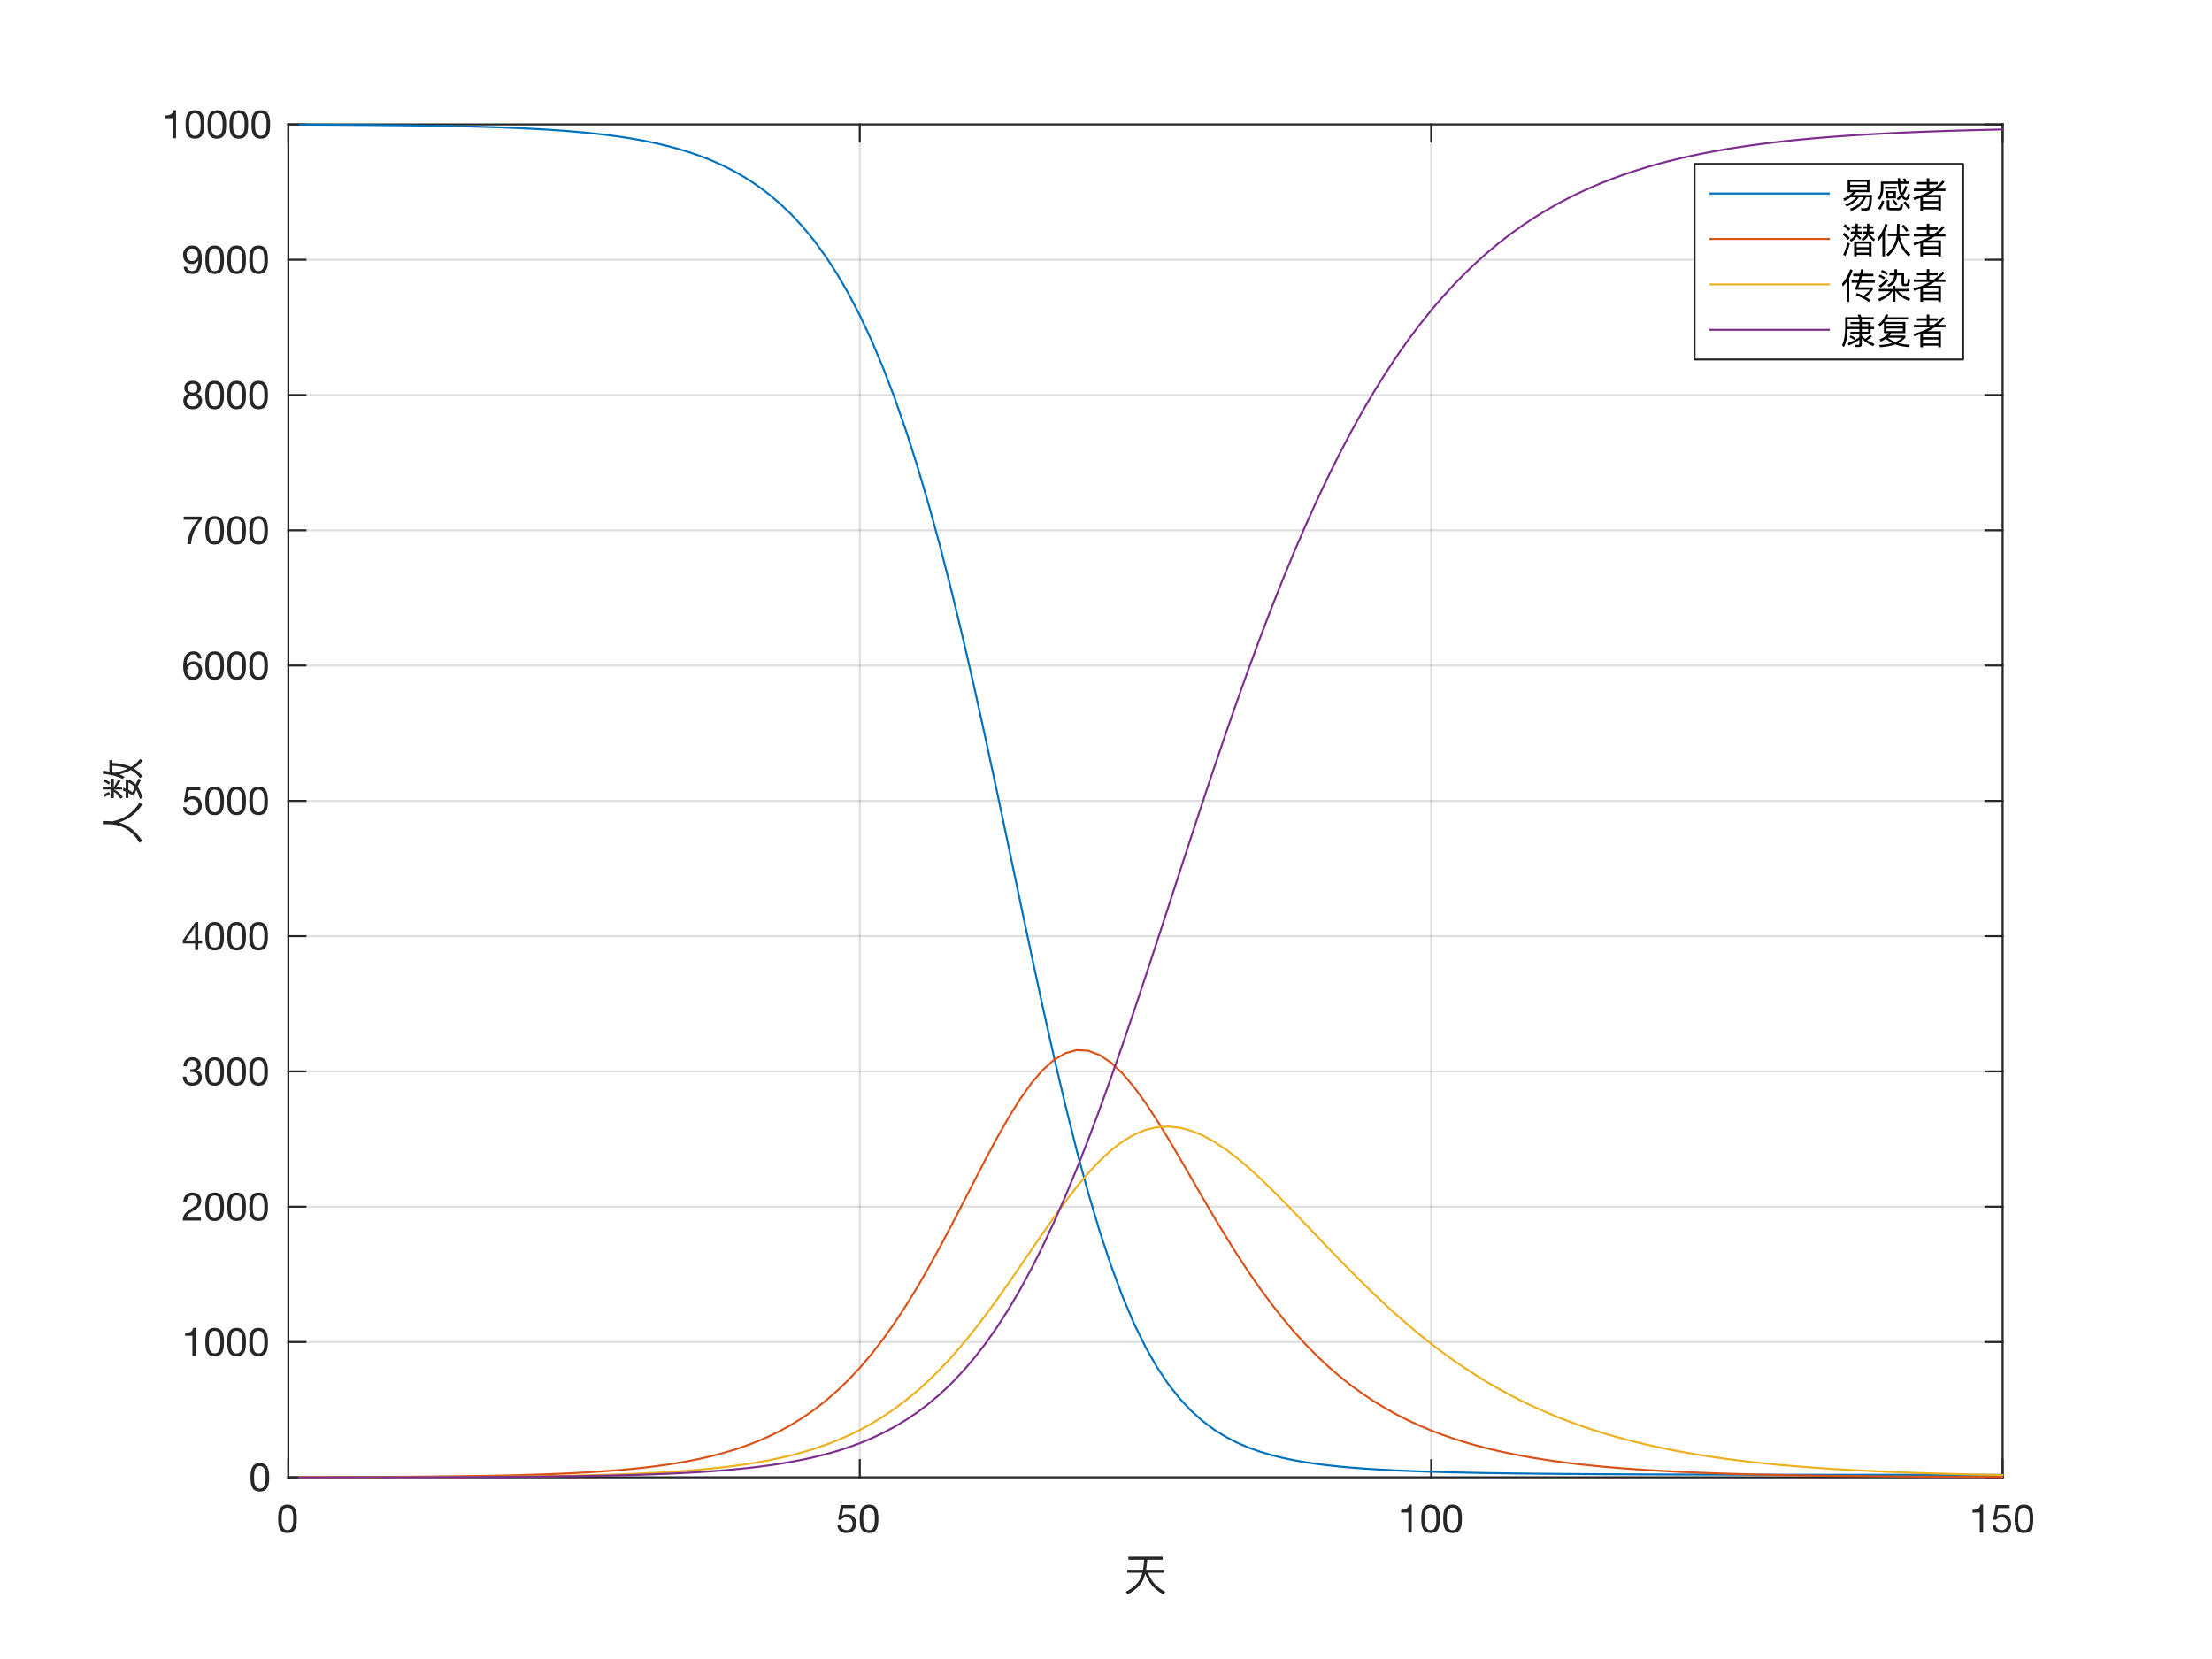 <svg color-interpolation="auto" height="420" stroke="#000" stroke-linecap="square" stroke-miterlimit="10" width="560" xmlns="http://www.w3.org/2000/svg" xmlns:xlink="http://www.w3.org/1999/xlink"><rect width="100%" height="100%" fill="#333333" stroke="none"/><clipPath id="a"><path color-interpolation="auto" d="m0 0h560v420h-560z"/></clipPath><path clip-path="url(#a)" d="m0 0h560v420h-560z" fill="#fff" stroke="none"/><g style="fill:#fff;text-rendering:optimizeSpeed;color-rendering:optimizeSpeed;image-rendering:optimizeSpeed;shape-rendering:crispEdges;color-interpolation:sRGB;stroke:none"><path d="m0 0h560v420h-560z"/><path d="m73 374h434v-342.5h-434z"/></g><g color-interpolation="linearRGB" color-rendering="optimizeQuality" image-rendering="optimizeQuality" text-rendering="geometricPrecision"><g style="stroke-linecap:butt;fill-opacity:.149;stroke-linejoin:round;stroke:#262626;stroke-width:.5;stroke-opacity:.149;fill:none"><path d="m73 374v-342.5"/><path d="m217.667 374v-342.5"/><path d="m362.333 374v-342.5"/><path d="m507 374v-342.5"/><path d="m507 374h-434"/><path d="m507 339.75h-434"/><path d="m507 305.5h-434"/><path d="m507 271.25h-434"/><path d="m507 237h-434"/><path d="m507 202.75h-434"/><path d="m507 168.5h-434"/><path d="m507 134.25h-434"/><path d="m507 100h-434"/><path d="m507 65.75h-434"/><path d="m507 31.5h-434"/><g stroke-linecap="square" stroke-opacity="1"><path d="m73 374h434"/><path d="m73 31.5h434"/><path d="m73 374v-4.34"/><path d="m217.667 374v-4.34"/><path d="m362.333 374v-4.34"/><path d="m507 374v-4.34"/><path d="m73 31.5v4.34"/><path d="m217.667 31.5v4.34"/><path d="m362.333 31.5v4.34"/><path d="m507 31.5v4.34"/></g></g><path d="m-1.68 6.51q0-.26.005-.575.005-.315.05-.63.045-.315.13-.615.085-.3.25-.525.165-.225.415-.365.25-.14.61-.14.36 0 .61.14.25.14.415.365.165.225.25.525.085.3.13.615.045.315.05.63.005.315.005.575 0 .4-.025.895-.025.495-.16.93-.135.435-.435.735-.3.3-.84.3-.54 0-.84-.3-.3-.3-.435-.735-.135-.435-.16-.93-.025-.495-.025-.895zm-.9.01q0 .39.02.81.02.42.1.82.08.4.23.755.15.355.41.625.26.27.655.425.395.155.945.155.56 0 .95-.155.39-.155.65-.425.26-.27.41-.625.15-.355.23-.755.08-.4.1-.82.02-.42.02-.81 0-.39-.02-.81-.02-.42-.1-.82-.08-.4-.23-.76-.15-.36-.41-.63-.26-.27-.655-.43-.395-.16-.945-.16-.55 0-.945.16-.395.16-.655.43-.26.27-.41.63-.15.36-.23.76-.08.4-.1.82-.02.42-.02.81z" fill="#262626" stroke="none" transform="translate(73 378)"/><path d="m-1.3 3.78v-.75h-3.5l-.66 3.68.73.04q.25-.3.575-.485.325-.185.745-.185.36 0 .655.12.295.12.505.335.21.215.325.51.115.295.115.645 0 .42-.12.735-.12.315-.325.525-.205.21-.48.315-.275.105-.575.105-.32 0-.585-.095-.265-.095-.46-.27-.195-.175-.31-.41-.115-.235-.135-.505h-.85q.01.48.19.86.18.38.49.635.31.255.715.39.405.135.865.135.62 0 1.085-.195.465-.195.775-.525.31-.33.465-.755.155-.425.155-.875 0-.61-.18-1.065-.18-.455-.49-.76-.31-.305-.73-.455-.42-.15-.89-.15-.36 0-.725.125-.365.125-.595.385l-.02-.02.38-2.04zm2.18 2.73q0-.26.005-.575.005-.315.05-.63.045-.315.13-.615.085-.3.25-.525.165-.225.415-.365.25-.14.61-.14.36 0 .61.14.25.14.415.365.165.225.25.525.085.3.13.615.045.315.05.63.005.315.005.575 0 .4-.025.895-.025.495-.16.93-.135.435-.435.735-.3.3-.84.3-.54 0-.84-.3-.3-.3-.435-.735-.135-.435-.16-.93-.025-.495-.025-.895zm-.9.01q0 .39.02.81.02.42.1.82.08.4.23.755.15.355.41.625.26.27.655.425.395.155.945.155.56 0 .95-.155.39-.155.65-.425.26-.27.41-.625.15-.355.23-.755.08-.4.1-.82.02-.42.02-.81 0-.39-.02-.81-.02-.42-.1-.82-.08-.4-.23-.76-.15-.36-.41-.63-.26-.27-.655-.43-.395-.16-.945-.16-.55 0-.945.16-.395.16-.655.43-.26.27-.41.63-.15.36-.23.76-.08.4-.1.82-.02.42-.02.81z" fill="#262626" stroke="none" transform="translate(217.667 378)"/><path d="m-4.94 10v-7.09h-.65q-.07.4-.26.66-.19.26-.465.41-.275.15-.615.205-.34.055-.7.055v.68h1.84v5.08zm3.32-3.49q0-.26.005-.575.005-.315.05-.63.045-.315.13-.615.085-.3.25-.525.165-.225.415-.365.25-.14.61-.14.36 0 .61.14.25.14.415.365.165.225.25.525.085.3.13.615.045.315.05.63.005.315.005.575 0 .4-.025.895-.025.495-.16.93-.135.435-.435.735-.3.3-.84.3-.54 0-.84-.3-.3-.3-.435-.735-.135-.435-.16-.93-.025-.495-.025-.895zm-.9.01q0 .39.02.81.02.42.1.82.08.4.23.755.15.355.41.625.26.27.655.425.395.155.945.155.56 0 .95-.155.39-.155.65-.425.26-.27.41-.625.15-.355.23-.755.08-.4.1-.82.02-.42.02-.81 0-.39-.02-.81-.02-.42-.1-.82-.08-.4-.23-.76-.15-.36-.41-.63-.26-.27-.655-.43-.395-.16-.945-.16-.55 0-.945.16-.395.16-.655.43-.26.27-.41.63-.15.36-.23.76-.08.4-.1.82-.02.42-.02.81zm6.46-.01q0-.26.005-.575.005-.315.05-.63.045-.315.13-.615.085-.3.25-.525.165-.225.415-.365.25-.14.61-.14.36 0 .61.14.25.14.415.365.165.225.25.525.085.3.13.615.045.315.05.63.005.315.005.575 0 .4-.025.895-.025.495-.16.93-.135.435-.435.735-.3.3-.84.3-.54 0-.84-.3-.3-.3-.435-.735-.135-.435-.16-.93-.025-.495-.025-.895zm-.9.01q0 .39.02.81.02.42.1.82.08.4.23.755.15.355.41.625.26.27.655.425.395.155.945.155.56 0 .95-.155.39-.155.65-.425.26-.27.41-.625.15-.355.23-.755.08-.4.1-.82.02-.42.02-.81 0-.39-.02-.81-.02-.42-.1-.82-.08-.4-.23-.76-.15-.36-.41-.63-.26-.27-.655-.43-.395-.16-.945-.16-.55 0-.945.16-.395.16-.655.43-.26.27-.41.63-.15.36-.23.76-.08.4-.1.82-.02.42-.02.81z" fill="#262626" stroke="none" transform="translate(362.333 378)"/><path d="m-4.94 10v-7.09h-.65q-.07.4-.26.66-.19.26-.465.41-.275.15-.615.205-.34.055-.7.055v.68h1.84v5.08zm6.7-6.22v-.75h-3.5l-.66 3.68.73.04q.25-.3.575-.485.325-.185.745-.185.36 0 .655.12.295.12.505.335.21.215.325.51.115.295.115.645 0 .42-.12.735-.12.315-.325.525-.205.21-.48.315-.275.105-.575.105-.32 0-.585-.095-.265-.095-.46-.27-.195-.175-.31-.41-.115-.235-.135-.505h-.85q.01.48.19.86.18.38.49.635.31.255.715.39.405.135.865.135.62 0 1.085-.195.465-.195.775-.525.31-.33.465-.755.155-.425.155-.875 0-.61-.18-1.065-.18-.455-.49-.76-.31-.305-.73-.455-.42-.15-.89-.15-.36 0-.725.125-.365.125-.595.385l-.02-.02.38-2.04zm2.18 2.73q0-.26.005-.575.005-.315.05-.63.045-.315.13-.615.085-.3.25-.525.165-.225.415-.365.25-.14.61-.14.36 0 .61.14.25.14.415.365.165.225.25.525.085.3.13.615.045.315.05.63.005.315.005.575 0 .4-.025.895-.025.495-.16.93-.135.435-.435.735-.3.3-.84.3-.54 0-.84-.3-.3-.3-.435-.735-.135-.435-.16-.93-.025-.495-.025-.895zm-.9.01q0 .39.02.81.02.42.1.82.08.4.23.755.15.355.41.625.26.27.655.425.395.155.945.155.56 0 .95-.155.39-.155.65-.425.26-.27.41-.625.15-.355.23-.755.08-.4.1-.82.02-.42.02-.81 0-.39-.02-.81-.02-.42-.1-.82-.08-.4-.23-.76-.15-.36-.41-.63-.26-.27-.655-.43-.395-.16-.945-.16-.55 0-.945.16-.395.16-.655.43-.26.27-.41.63-.15.36-.23.76-.08.4-.1.82-.02.42-.02.81z" fill="#262626" stroke="none" transform="translate(507 378)"/><path d="m-4.631 5.907v.759h3.828c-.187.726-.418 1.331-.704 1.815-.693 1.166-1.859 2.167-3.498 3.003l.495.649c1.76-.935 3.003-2.057 3.751-3.355.286-.506.517-1.144.704-1.892.781 2.266 2.299 4.015 4.565 5.247l.495-.638c-2.156-1.122-3.619-2.739-4.389-4.829h4.048v-.759h-4.51c.132-.748.22-1.584.286-2.53h3.905v-.77h-8.69v.77h3.982c-.055.935-.143 1.782-.275 2.53z" fill="#262626" stroke="none" transform="translate(290 391.5)"/><g fill="none" stroke="#262626" stroke-linejoin="round" stroke-width=".5"><path d="m73 374v-342.5"/><path d="m507 374v-342.5"/><path d="m73 374h4.34"/><path d="m73 339.75h4.34"/><path d="m73 305.5h4.34"/><path d="m73 271.25h4.34"/><path d="m73 237h4.34"/><path d="m73 202.75h4.34"/><path d="m73 168.5h4.34"/><path d="m73 134.25h4.34"/><path d="m73 100h4.34"/><path d="m73 65.75h4.34"/><path d="m73 31.5h4.34"/><path d="m507 374h-4.34"/><path d="m507 339.75h-4.34"/><path d="m507 305.5h-4.34"/><path d="m507 271.25h-4.34"/><path d="m507 237h-4.34"/><path d="m507 202.75h-4.34"/><path d="m507 168.5h-4.34"/><path d="m507 134.25h-4.34"/><path d="m507 100h-4.34"/><path d="m507 65.75h-4.34"/><path d="m507 31.5h-4.34"/></g><path d="m-4.68.01q0-.26.005-.575.005-.315.05-.63.045-.315.13-.615.085-.3.25-.525.165-.225.415-.365.25-.14.61-.14.36 0 .61.14.25.14.415.365.165.225.25.525.085.3.13.615.045.315.05.63.005.315.005.575 0 .4-.025.895-.025.495-.16.93-.135.435-.435.735-.3.3-.84.3-.54 0-.84-.3-.3-.3-.435-.735-.135-.435-.16-.93-.025-.495-.025-.895zm-.9.01q0 .39.02.81.02.42.1.82.08.4.23.755.15.355.41.625.26.27.655.425.395.155.945.155.56 0 .95-.155.39-.155.65-.425.26-.27.41-.625.15-.355.23-.755.08-.4.1-.82.02-.42.02-.81 0-.39-.02-.81-.02-.42-.1-.82-.08-.4-.23-.76-.15-.36-.41-.63-.26-.27-.655-.43-.395-.16-.945-.16-.55 0-.945.16-.395.16-.655.43-.26.27-.41.63-.15.36-.23.76-.08.4-.1.82-.02.42-.02.81z" fill="#262626" stroke="none" transform="translate(69 374)"/><path d="m-19.44 3.5v-7.09h-.65q-.07.4-.26.66-.19.26-.465.41-.275.15-.615.205-.34.055-.7.055v.68h1.84v5.08zm3.32-3.49q0-.26.005-.575.005-.315.05-.63.045-.315.13-.615.085-.3.25-.525.165-.225.415-.365.25-.14.61-.14.36 0 .61.14.25.14.415.365.165.225.25.525.085.3.13.615.045.315.05.63.005.315.005.575 0 .4-.025.895-.025.495-.16.93-.135.435-.435.735-.3.3-.84.3-.54 0-.84-.3-.3-.3-.435-.735-.135-.435-.16-.93-.025-.495-.025-.895zm-.9.01q0 .39.02.81.02.42.1.82.08.4.23.755.15.355.41.625.26.27.655.425.395.155.945.155.56 0 .95-.155.39-.155.65-.425.26-.27.41-.625.15-.355.23-.755.08-.4.1-.82.02-.42.02-.81 0-.39-.02-.81-.02-.42-.1-.82-.08-.4-.23-.76-.15-.36-.41-.63-.26-.27-.655-.43-.395-.16-.945-.16-.55 0-.945.16-.395.16-.655.43-.26.27-.41.63-.15.36-.23.76-.08.4-.1.82-.02.42-.02.81zm6.46-.01q0-.26.005-.575.005-.315.05-.63.045-.315.13-.615.085-.3.25-.525.165-.225.415-.365.25-.14.61-.14.36 0 .61.14.25.14.415.365.165.225.25.525.085.3.13.615.045.315.05.63.005.315.005.575 0 .4-.025.895-.025.495-.16.93-.135.435-.435.735-.3.3-.84.3-.54 0-.84-.3-.3-.3-.435-.735-.135-.435-.16-.93-.025-.495-.025-.895zm-.9.01q0 .39.02.81.02.42.1.82.08.4.23.755.15.355.41.625.26.27.655.425.395.155.945.155.56 0 .95-.155.39-.155.65-.425.26-.27.41-.625.15-.355.23-.755.08-.4.1-.82.02-.42.02-.81 0-.39-.02-.81-.02-.42-.1-.82-.08-.4-.23-.76-.15-.36-.41-.63-.26-.27-.655-.43-.395-.16-.945-.16-.55 0-.945.16-.395.16-.655.43-.26.27-.41.63-.15.36-.23.76-.08.4-.1.82-.02.42-.02.81zm6.46-.01q0-.26.005-.575.005-.315.05-.63.045-.315.13-.615.085-.3.25-.525.165-.225.415-.365.25-.14.61-.14.36 0 .61.14.25.14.415.365.165.225.25.525.085.3.13.615.045.315.05.63.005.315.005.575 0 .4-.025.895-.025.495-.16.93-.135.435-.435.735-.3.3-.84.3-.54 0-.84-.3-.3-.3-.435-.735-.135-.435-.16-.93-.025-.495-.025-.895zm-.9.01q0 .39.02.81.02.42.1.82.08.4.23.755.15.355.41.625.26.27.655.425.395.155.945.155.56 0 .95-.155.39-.155.65-.425.26-.27.41-.625.15-.355.23-.755.08-.4.1-.82.02-.42.02-.81 0-.39-.02-.81-.02-.42-.1-.82-.08-.4-.23-.76-.15-.36-.41-.63-.26-.27-.655-.43-.395-.16-.945-.16-.55 0-.945.16-.395.16-.655.43-.26.27-.41.63-.15.36-.23.76-.08.4-.1.82-.02.42-.02.81z" fill="#262626" stroke="none" transform="translate(69 339.75)"/><path d="m-22.56-1.08h.85q-.01-.32.065-.635.075-.315.245-.565.17-.25.435-.405.265-.155.635-.155.28 0 .53.09.25.09.435.26.185.17.295.405.11.235.11.525 0 .37-.115.65-.115.28-.34.52-.225.24-.565.475-.34.235-.79.515-.37.22-.71.47-.34.25-.61.58-.27.33-.445.775-.175.445-.225 1.075h4.63v-.75h-3.64q.06-.33.255-.585.195-.255.47-.475.275-.22.605-.415.33-.195.66-.395.33-.21.64-.44.31-.23.55-.515.24-.285.385-.645.145-.36.145-.83 0-.5-.175-.88-.175-.38-.475-.635-.3-.255-.705-.39-.405-.135-.865-.135-.56 0-1 .19-.44.19-.735.525-.295.335-.435.795-.14.46-.11 1zm6.44 1.09q0-.26.005-.575.005-.315.05-.63.045-.315.13-.615.085-.3.25-.525.165-.225.415-.365.25-.14.61-.14.36 0 .61.14.25.14.415.365.165.225.25.525.085.3.13.615.045.315.05.63.005.315.005.575 0 .4-.025.895-.025.495-.16.93-.135.435-.435.735-.3.3-.84.3-.54 0-.84-.3-.3-.3-.435-.735-.135-.435-.16-.93-.025-.495-.025-.895zm-.9.01q0 .39.02.81.02.42.1.82.08.4.23.755.15.355.41.625.26.27.655.425.395.155.945.155.56 0 .95-.155.39-.155.65-.425.26-.27.41-.625.15-.355.23-.755.08-.4.1-.82.02-.42.02-.81 0-.39-.02-.81-.02-.42-.1-.82-.08-.4-.23-.76-.15-.36-.41-.63-.26-.27-.655-.43-.395-.16-.945-.16-.55 0-.945.16-.395.16-.655.43-.26.27-.41.63-.15.36-.23.76-.08.4-.1.82-.02.42-.02.81zm6.46-.01q0-.26.005-.575.005-.315.05-.63.045-.315.13-.615.085-.3.25-.525.165-.225.415-.365.25-.14.61-.14.36 0 .61.14.25.14.415.365.165.225.25.525.085.3.13.615.045.315.05.63.005.315.005.575 0 .4-.025.895-.025.495-.16.93-.135.435-.435.735-.3.3-.84.3-.54 0-.84-.3-.3-.3-.435-.735-.135-.435-.16-.93-.025-.495-.025-.895zm-.9.01q0 .39.02.81.02.42.1.82.08.4.23.755.15.355.41.625.26.27.655.425.395.155.945.155.56 0 .95-.155.39-.155.65-.425.26-.27.41-.625.15-.355.23-.755.08-.4.1-.82.02-.42.02-.81 0-.39-.02-.81-.02-.42-.1-.82-.08-.4-.23-.76-.15-.36-.41-.63-.26-.27-.655-.43-.395-.16-.945-.16-.55 0-.945.16-.395.16-.655.43-.26.27-.41.63-.15.36-.23.76-.08.4-.1.82-.02.42-.02.81zm6.46-.01q0-.26.005-.575.005-.315.05-.63.045-.315.13-.615.085-.3.25-.525.165-.225.415-.365.25-.14.61-.14.36 0 .61.14.25.14.415.365.165.225.25.525.085.3.13.615.045.315.05.63.005.315.005.575 0 .4-.025.895-.025.495-.16.93-.135.435-.435.735-.3.3-.84.3-.54 0-.84-.3-.3-.3-.435-.735-.135-.435-.16-.93-.025-.495-.025-.895zm-.9.01q0 .39.02.81.02.42.1.82.08.4.23.755.15.355.41.625.26.27.655.425.395.155.945.155.56 0 .95-.155.39-.155.65-.425.26-.27.41-.625.15-.355.23-.755.08-.4.1-.82.02-.42.02-.81 0-.39-.02-.81-.02-.42-.1-.82-.08-.4-.23-.76-.15-.36-.41-.63-.26-.27-.655-.43-.395-.16-.945-.16-.55 0-.945.16-.395.16-.655.43-.26.27-.41.63-.15.36-.23.76-.08.4-.1.82-.02.42-.02.81z" fill="#262626" stroke="none" transform="translate(69 305.5)"/><path d="m-20.82-.55v.72q.24-.03.51-.03.32 0 .595.085.275.085.475.26.2.175.32.43.12.255.12.585 0 .32-.125.575-.125.255-.335.43-.21.175-.49.27-.28.095-.59.095-.73 0-1.11-.435-.38-.435-.4-1.125h-.85q-.01.55.155.98.165.43.475.725.31.295.75.445.44.15.98.15.5 0 .945-.135.445-.135.775-.405.33-.27.525-.675.195-.405.195-.935 0-.64-.315-1.11-.315-.47-.965-.61v-.02q.42-.19.7-.56.28-.37.28-.85 0-.49-.165-.85-.165-.36-.455-.59-.29-.23-.685-.345-.395-.115-.855-.115-.53 0-.935.17-.405.17-.675.47-.27.3-.415.72-.145.42-.165.93h.85q0-.31.08-.59.08-.28.245-.49.165-.21.42-.335.255-.125.595-.125.54 0 .9.285.36.285.36.855 0 .28-.11.5-.11.22-.295.365-.185.145-.43.22-.245.075-.515.075h-.18q-.05 0-.1 0-.04 0-.09-.01zm4.7.56q0-.26.005-.575.005-.315.05-.63.045-.315.13-.615.085-.3.25-.525.165-.225.415-.365.25-.14.61-.14.36 0 .61.14.25.14.415.365.165.225.25.525.085.3.13.615.045.315.05.63.005.315.005.575 0 .4-.025.895-.025.495-.16.93-.135.435-.435.735-.3.3-.84.3-.54 0-.84-.3-.3-.3-.435-.735-.135-.435-.16-.93-.025-.495-.025-.895zm-.9.01q0 .39.02.81.02.42.1.82.08.4.23.755.15.355.41.625.26.27.655.425.395.155.945.155.56 0 .95-.155.39-.155.65-.425.26-.27.41-.625.15-.355.23-.755.08-.4.1-.82.02-.42.02-.81 0-.39-.02-.81-.02-.42-.1-.82-.08-.4-.23-.76-.15-.36-.41-.63-.26-.27-.655-.43-.395-.16-.945-.16-.55 0-.945.16-.395.16-.655.43-.26.27-.41.63-.15.36-.23.76-.08.4-.1.82-.02.42-.02.81zm6.46-.01q0-.26.005-.575.005-.315.05-.63.045-.315.13-.615.085-.3.25-.525.165-.225.415-.365.25-.14.61-.14.36 0 .61.14.25.14.415.365.165.225.25.525.085.3.13.615.045.315.05.63.005.315.005.575 0 .4-.025.895-.025.495-.16.93-.135.435-.435.735-.3.3-.84.3-.54 0-.84-.3-.3-.3-.435-.735-.135-.435-.16-.93-.025-.495-.025-.895zm-.9.01q0 .39.02.81.02.42.1.82.08.4.23.755.15.355.41.625.26.27.655.425.395.155.945.155.56 0 .95-.155.39-.155.65-.425.26-.27.41-.625.15-.355.23-.755.08-.4.1-.82.02-.42.02-.81 0-.39-.02-.81-.02-.42-.1-.82-.08-.4-.23-.76-.15-.36-.41-.63-.26-.27-.655-.43-.395-.16-.945-.16-.55 0-.945.16-.395.16-.655.43-.26.27-.41.63-.15.36-.23.76-.08.4-.1.82-.02.42-.02.81zm6.46-.01q0-.26.005-.575.005-.315.05-.63.045-.315.13-.615.085-.3.25-.525.165-.225.415-.365.25-.14.61-.14.36 0 .61.14.25.14.415.365.165.225.25.525.085.3.13.615.045.315.05.63.005.315.005.575 0 .4-.025.895-.025.495-.16.93-.135.435-.435.735-.3.3-.84.3-.54 0-.84-.3-.3-.3-.435-.735-.135-.435-.16-.93-.025-.495-.025-.895zm-.9.01q0 .39.02.81.02.42.1.82.08.4.23.755.15.355.41.625.26.27.655.425.395.155.945.155.56 0 .95-.155.39-.155.65-.425.26-.27.41-.625.15-.355.23-.755.08-.4.1-.82.02-.42.02-.81 0-.39-.02-.81-.02-.42-.1-.82-.08-.4-.23-.76-.15-.36-.41-.63-.26-.27-.655-.43-.395-.16-.945-.16-.55 0-.945.16-.395.16-.655.43-.26.27-.41.63-.15.36-.23.76-.08.4-.1.82-.02.42-.02.81z" fill="#262626" stroke="none" transform="translate(69 271.25)"/><path d="m-19.61 1.09h-2.38l2.36-3.47h.02zm.8 0v-4.68h-.68l-3.23 4.61v.82h3.11v1.66h.8v-1.66h.96v-.75zm2.69-1.08q0-.26.005-.575.005-.315.05-.63.045-.315.13-.615.085-.3.25-.525.165-.225.415-.365.25-.14.61-.14.36 0 .61.14.25.14.415.365.165.225.25.525.085.3.13.615.045.315.05.63.005.315.005.575 0 .4-.025.895-.025.495-.16.93-.135.435-.435.735-.3.3-.84.3-.54 0-.84-.3-.3-.3-.435-.735-.135-.435-.16-.93-.025-.495-.025-.895zm-.9.01q0 .39.02.81.02.42.1.82.08.4.23.755.15.355.41.625.26.27.655.425.395.155.945.155.56 0 .95-.155.39-.155.65-.425.26-.27.41-.625.15-.355.23-.755.08-.4.1-.82.02-.42.02-.81 0-.39-.02-.81-.02-.42-.1-.82-.08-.4-.23-.76-.15-.36-.41-.63-.26-.27-.655-.43-.395-.16-.945-.16-.55 0-.945.16-.395.16-.655.43-.26.27-.41.63-.15.36-.23.76-.08.4-.1.82-.02.42-.02.81zm6.46-.01q0-.26.005-.575.005-.315.05-.63.045-.315.13-.615.085-.3.25-.525.165-.225.415-.365.25-.14.61-.14.36 0 .61.14.25.14.415.365.165.225.25.525.085.3.13.615.045.315.05.63.005.315.005.575 0 .4-.025.895-.025.495-.16.93-.135.435-.435.735-.3.3-.84.3-.54 0-.84-.3-.3-.3-.435-.735-.135-.435-.16-.93-.025-.495-.025-.895zm-.9.01q0 .39.02.81.02.42.1.82.08.4.23.755.15.355.41.625.26.27.655.425.395.155.945.155.56 0 .95-.155.39-.155.65-.425.26-.27.41-.625.15-.355.23-.755.08-.4.1-.82.02-.42.02-.81 0-.39-.02-.81-.02-.42-.1-.82-.08-.4-.23-.76-.15-.36-.41-.63-.26-.27-.655-.43-.395-.16-.945-.16-.55 0-.945.16-.395.16-.655.43-.26.27-.41.63-.15.36-.23.76-.08.4-.1.82-.02.42-.02.81zm6.46-.01q0-.26.005-.575.005-.315.05-.63.045-.315.13-.615.085-.3.25-.525.165-.225.415-.365.25-.14.61-.14.36 0 .61.14.25.14.415.365.165.225.25.525.085.3.13.615.045.315.05.63.005.315.005.575 0 .4-.025.895-.025.495-.16.93-.135.435-.435.735-.3.3-.84.3-.54 0-.84-.3-.3-.3-.435-.735-.135-.435-.16-.93-.025-.495-.025-.895zm-.9.01q0 .39.02.81.02.42.1.82.08.4.23.755.15.355.41.625.26.27.655.425.395.155.945.155.56 0 .95-.155.39-.155.65-.425.26-.27.41-.625.15-.355.23-.755.08-.4.1-.82.02-.42.02-.81 0-.39-.02-.81-.02-.42-.1-.82-.08-.4-.23-.76-.15-.36-.41-.63-.26-.27-.655-.43-.395-.16-.945-.16-.55 0-.945.16-.395.16-.655.43-.26.27-.41.63-.15.36-.23.76-.08.4-.1.82-.02.42-.02.81z" fill="#262626" stroke="none" transform="translate(69 237)"/><path d="m-18.3-2.72v-.75h-3.5l-.66 3.68.73.04q.25-.3.575-.485.325-.185.745-.185.36 0 .655.12.295.12.505.335.21.215.325.51.115.295.115.645 0 .42-.12.735-.12.315-.325.525-.205.21-.48.315-.275.105-.575.105-.32 0-.585-.095-.265-.095-.46-.27-.195-.175-.31-.41-.115-.235-.135-.505h-.85q.01.48.19.86.18.38.49.635.31.255.715.39.405.135.865.135.62 0 1.085-.195.465-.195.775-.525.31-.33.465-.755.155-.425.155-.875 0-.61-.18-1.065-.18-.455-.49-.76-.31-.305-.73-.455-.42-.15-.89-.15-.36 0-.725.125-.365.125-.595.385l-.02-.02.38-2.04zm2.18 2.73q0-.26.005-.575.005-.315.05-.63.045-.315.13-.615.085-.3.25-.525.165-.225.415-.365.25-.14.61-.14.36 0 .61.14.25.14.415.365.165.225.25.525.085.3.13.615.045.315.05.63.005.315.005.575 0 .4-.025.895-.025.495-.16.93-.135.435-.435.735-.3.3-.84.3-.54 0-.84-.3-.3-.3-.435-.735-.135-.435-.16-.93-.025-.495-.025-.895zm-.9.01q0 .39.02.81.02.42.1.82.08.4.23.755.15.355.41.625.26.27.655.425.395.155.945.155.56 0 .95-.155.39-.155.65-.425.26-.27.41-.625.15-.355.23-.755.08-.4.1-.82.02-.42.02-.81 0-.39-.02-.81-.02-.42-.1-.82-.08-.4-.23-.76-.15-.36-.41-.63-.26-.27-.655-.43-.395-.16-.945-.16-.55 0-.945.16-.395.16-.655.43-.26.27-.41.63-.15.36-.23.76-.08.4-.1.82-.02.42-.02.81zm6.46-.01q0-.26.005-.575.005-.315.05-.63.045-.315.13-.615.085-.3.25-.525.165-.225.415-.365.25-.14.61-.14.36 0 .61.14.25.14.415.365.165.225.25.525.085.3.13.615.045.315.05.63.005.315.005.575 0 .4-.025.895-.025.495-.16.93-.135.435-.435.735-.3.3-.84.3-.54 0-.84-.3-.3-.3-.435-.735-.135-.435-.16-.93-.025-.495-.025-.895zm-.9.01q0 .39.02.81.02.42.1.82.08.4.23.755.15.355.41.625.26.27.655.425.395.155.945.155.56 0 .95-.155.39-.155.65-.425.26-.27.41-.625.15-.355.23-.755.08-.4.1-.82.02-.42.02-.81 0-.39-.02-.81-.02-.42-.1-.82-.08-.4-.23-.76-.15-.36-.41-.63-.26-.27-.655-.43-.395-.16-.945-.16-.55 0-.945.16-.395.16-.655.43-.26.27-.41.63-.15.36-.23.76-.08.4-.1.82-.02.42-.02.81zm6.46-.01q0-.26.005-.575.005-.315.05-.63.045-.315.13-.615.085-.3.25-.525.165-.225.415-.365.25-.14.61-.14.36 0 .61.14.25.14.415.365.165.225.25.525.085.3.13.615.045.315.05.63.005.315.005.575 0 .4-.025.895-.025.495-.16.93-.135.435-.435.735-.3.3-.84.3-.54 0-.84-.3-.3-.3-.435-.735-.135-.435-.16-.93-.025-.495-.025-.895zm-.9.01q0 .39.02.81.02.42.1.82.08.4.23.755.15.355.41.625.26.27.655.425.395.155.945.155.56 0 .95-.155.39-.155.65-.425.26-.27.41-.625.15-.355.23-.755.08-.4.1-.82.02-.42.02-.81 0-.39-.02-.81-.02-.42-.1-.82-.08-.4-.23-.76-.15-.36-.41-.63-.26-.27-.655-.43-.395-.16-.945-.16-.55 0-.945.16-.395.16-.655.43-.26.27-.41.63-.15.36-.23.76-.08.4-.1.82-.02.42-.02.81z" fill="#262626" stroke="none" transform="translate(69 202.75)"/><path d="m-18.86-1.78h.85q-.08-.88-.6-1.345-.52-.465-1.4-.465-.76 0-1.26.32-.5.32-.8.85-.3.53-.425 1.215-.125.685-.125 1.415 0 .56.085 1.16.085.6.345 1.1.26.5.74.82.48.32 1.27.32.67 0 1.125-.225.455-.225.73-.57.275-.345.395-.765.12-.42.12-.81 0-.49-.15-.91-.15-.42-.425-.73-.275-.31-.68-.485-.405-.175-.915-.175-.58 0-1.025.22-.445.22-.745.71l-.02-.02q.01-.41.08-.88.07-.47.255-.875.185-.405.515-.67.33-.265.87-.265.51 0 .82.29.31.29.37.77zm-1.28 1.47q.36 0 .63.13.27.13.45.345.18.215.265.51.085.295.085.625 0 .31-.095.595-.095.285-.275.505-.18.22-.445.345-.265.125-.615.125-.35 0-.625-.125-.275-.125-.46-.335-.185-.21-.285-.5-.1-.29-.1-.62 0-.33.095-.625.095-.295.285-.51.19-.215.46-.34.27-.125.63-.125zm4.02.32q0-.26.005-.575.005-.315.05-.63.045-.315.13-.615.085-.3.25-.525.165-.225.415-.365.25-.14.61-.14.36 0 .61.14.25.14.415.365.165.225.25.525.085.3.13.615.045.315.05.63.005.315.005.575 0 .4-.025.895-.025.495-.16.93-.135.435-.435.735-.3.3-.84.3-.54 0-.84-.3-.3-.3-.435-.735-.135-.435-.16-.93-.025-.495-.025-.895zm-.9.01q0 .39.02.81.02.42.1.82.08.4.23.755.15.355.41.625.26.27.655.425.395.155.945.155.56 0 .95-.155.39-.155.65-.425.26-.27.41-.625.15-.355.23-.755.08-.4.1-.82.02-.42.02-.81 0-.39-.02-.81-.02-.42-.1-.82-.08-.4-.23-.76-.15-.36-.41-.63-.26-.27-.655-.43-.395-.16-.945-.16-.55 0-.945.16-.395.16-.655.43-.26.27-.41.63-.15.36-.23.76-.08.4-.1.82-.02.42-.02.81zm6.46-.01q0-.26.005-.575.005-.315.05-.63.045-.315.13-.615.085-.3.25-.525.165-.225.415-.365.25-.14.61-.14.36 0 .61.14.25.14.415.365.165.225.25.525.085.3.13.615.045.315.05.63.005.315.005.575 0 .4-.025.895-.025.495-.16.93-.135.435-.435.735-.3.3-.84.3-.54 0-.84-.3-.3-.3-.435-.735-.135-.435-.16-.93-.025-.495-.025-.895zm-.9.01q0 .39.02.81.02.42.1.82.08.4.23.755.15.355.41.625.26.27.655.425.395.155.945.155.56 0 .95-.155.39-.155.65-.425.26-.27.41-.625.15-.355.23-.755.08-.4.1-.82.02-.42.02-.81 0-.39-.02-.81-.02-.42-.1-.82-.08-.4-.23-.76-.15-.36-.41-.63-.26-.27-.655-.43-.395-.16-.945-.16-.55 0-.945.16-.395.16-.655.43-.26.27-.41.63-.15.36-.23.76-.08.4-.1.82-.02.42-.02.81zm6.46-.01q0-.26.005-.575.005-.315.05-.63.045-.315.13-.615.085-.3.25-.525.165-.225.415-.365.25-.14.61-.14.36 0 .61.14.25.14.415.365.165.225.25.525.085.3.13.615.045.315.05.63.005.315.005.575 0 .4-.025.895-.025.495-.16.93-.135.435-.435.735-.3.3-.84.3-.54 0-.84-.3-.3-.3-.435-.735-.135-.435-.16-.93-.025-.495-.025-.895zm-.9.01q0 .39.02.81.02.42.1.82.08.4.23.755.15.355.41.625.26.27.655.425.395.155.945.155.56 0 .95-.155.39-.155.65-.425.26-.27.41-.625.15-.355.23-.755.08-.4.1-.82.02-.42.02-.81 0-.39-.02-.81-.02-.42-.1-.82-.08-.4-.23-.76-.15-.36-.41-.63-.26-.27-.655-.43-.395-.16-.945-.16-.55 0-.945.16-.395.16-.655.43-.26.27-.41.63-.15.36-.23.76-.08.4-.1.82-.02.42-.02.81z" fill="#262626" stroke="none" transform="translate(69 168.5)"/><path d="m-17.91-2.74v-.73h-4.59v.8h3.72q-.56.59-1.045 1.29-.485.7-.855 1.485-.37.785-.605 1.64-.235.855-.295 1.755h.95q.05-.83.28-1.71.23-.88.595-1.71.365-.83.835-1.56.47-.73 1.01-1.26zm1.79 2.75q0-.26.005-.575.005-.315.05-.63.045-.315.13-.615.085-.3.25-.525.165-.225.415-.365.25-.14.61-.14.36 0 .61.14.25.14.415.365.165.225.25.525.085.3.13.615.045.315.05.63.005.315.005.575 0 .4-.025.895-.025.495-.16.93-.135.435-.435.735-.3.3-.84.3-.54 0-.84-.3-.3-.3-.435-.735-.135-.435-.16-.93-.025-.495-.025-.895zm-.9.01q0 .39.02.81.02.42.1.82.08.4.23.755.15.355.41.625.26.27.655.425.395.155.945.155.56 0 .95-.155.39-.155.65-.425.26-.27.41-.625.15-.355.23-.755.08-.4.1-.82.02-.42.02-.81 0-.39-.02-.81-.02-.42-.1-.82-.08-.4-.23-.76-.15-.36-.41-.63-.26-.27-.655-.43-.395-.16-.945-.16-.55 0-.945.16-.395.16-.655.43-.26.27-.41.63-.15.36-.23.76-.08.4-.1.82-.02.42-.02.81zm6.46-.01q0-.26.005-.575.005-.315.05-.63.045-.315.13-.615.085-.3.25-.525.165-.225.415-.365.25-.14.61-.14.36 0 .61.14.25.14.415.365.165.225.25.525.085.3.13.615.045.315.05.63.005.315.005.575 0 .4-.025.895-.025.495-.16.93-.135.435-.435.735-.3.3-.84.3-.54 0-.84-.3-.3-.3-.435-.735-.135-.435-.16-.93-.025-.495-.025-.895zm-.9.01q0 .39.02.81.02.42.1.82.08.4.23.755.15.355.41.625.26.27.655.425.395.155.945.155.56 0 .95-.155.39-.155.65-.425.26-.27.41-.625.15-.355.23-.755.08-.4.1-.82.02-.42.02-.81 0-.39-.02-.81-.02-.42-.1-.82-.08-.4-.23-.76-.15-.36-.41-.63-.26-.27-.655-.43-.395-.16-.945-.16-.55 0-.945.16-.395.16-.655.43-.26.27-.41.63-.15.36-.23.76-.08.4-.1.82-.02.42-.02.81zm6.46-.01q0-.26.005-.575.005-.315.05-.63.045-.315.13-.615.085-.3.25-.525.165-.225.415-.365.25-.14.61-.14.36 0 .61.14.25.14.415.365.165.225.25.525.085.3.13.615.045.315.05.63.005.315.005.575 0 .4-.025.895-.025.495-.16.93-.135.435-.435.735-.3.3-.84.3-.54 0-.84-.3-.3-.3-.435-.735-.135-.435-.16-.93-.025-.495-.025-.895zm-.9.01q0 .39.02.81.02.42.1.82.08.4.23.755.15.355.41.625.26.27.655.425.395.155.945.155.56 0 .95-.155.39-.155.65-.425.26-.27.41-.625.15-.355.23-.755.08-.4.1-.82.02-.42.02-.81 0-.39-.02-.81-.02-.42-.1-.82-.08-.4-.23-.76-.15-.36-.41-.63-.26-.27-.655-.43-.395-.16-.945-.16-.55 0-.945.16-.395.16-.655.43-.26.27-.41.63-.15.36-.23.76-.08.4-.1.82-.02.42-.02.81z" fill="#262626" stroke="none" transform="translate(69 134.25)"/><path d="m-21.45-1.75q0-.27.1-.47.1-.2.265-.34.165-.14.395-.21.23-.07.48-.07.52 0 .855.275.335.275.335.815 0 .54-.33.84-.33.3-.84.3-.26 0-.49-.07-.23-.07-.4-.21-.17-.14-.27-.355-.1-.215-.1-.505zm-.9-.03q0 .48.27.885.27.405.72.585-.6.21-.92.675-.32.465-.32 1.095 0 .54.185.945.185.405.51.675.325.27.765.4.44.13.95.13.49 0 .92-.14.43-.14.745-.415.315-.275.5-.675.185-.4.185-.92 0-.66-.31-1.115-.31-.455-.95-.655.45-.2.715-.595.265-.395.265-.875 0-.34-.12-.665-.12-.325-.375-.58-.255-.255-.665-.41-.41-.155-.99-.155-.41 0-.785.12-.375.12-.665.35-.29.23-.46.565-.17.335-.17.775zm.65 3.28q0-.31.115-.56.115-.25.32-.43.205-.18.48-.275.275-.095.585-.095.3 0 .565.105.265.105.465.285.2.18.315.425.115.245.115.535 0 .3-.105.55-.105.25-.3.435-.195.185-.46.29-.265.105-.585.105-.66 0-1.085-.365-.425-.365-.425-1.005zm5.58-1.49q0-.26.005-.575.005-.315.05-.63.045-.315.13-.615.085-.3.25-.525.165-.225.415-.365.25-.14.61-.14.36 0 .61.14.25.14.415.365.165.225.25.525.085.3.13.615.045.315.05.63.005.315.005.575 0 .4-.025.895-.025.495-.16.93-.135.435-.435.735-.3.3-.84.3-.54 0-.84-.3-.3-.3-.435-.735-.135-.435-.16-.93-.025-.495-.025-.895zm-.9.01q0 .39.02.81.02.42.1.82.08.4.23.755.15.355.41.625.26.27.655.425.395.155.945.155.56 0 .95-.155.39-.155.65-.425.26-.27.41-.625.15-.355.23-.755.08-.4.1-.82.02-.42.02-.81 0-.39-.02-.81-.02-.42-.1-.82-.08-.4-.23-.76-.15-.36-.41-.63-.26-.27-.655-.43-.395-.16-.945-.16-.55 0-.945.16-.395.16-.655.43-.26.27-.41.63-.15.36-.23.76-.08.4-.1.82-.02.42-.02.81zm6.46-.01q0-.26.005-.575.005-.315.05-.63.045-.315.13-.615.085-.3.25-.525.165-.225.415-.365.25-.14.61-.14.36 0 .61.14.25.14.415.365.165.225.25.525.085.3.13.615.045.315.05.63.005.315.005.575 0 .4-.025.895-.025.495-.16.93-.135.435-.435.735-.3.3-.84.3-.54 0-.84-.3-.3-.3-.435-.735-.135-.435-.16-.93-.025-.495-.025-.895zm-.9.01q0 .39.02.81.02.42.1.82.08.4.23.755.15.355.41.625.26.27.655.425.395.155.945.155.56 0 .95-.155.39-.155.65-.425.26-.27.41-.625.15-.355.23-.755.08-.4.1-.82.02-.42.02-.81 0-.39-.02-.81-.02-.42-.1-.82-.08-.4-.23-.76-.15-.36-.41-.63-.26-.27-.655-.43-.395-.16-.945-.16-.55 0-.945.16-.395.16-.655.43-.26.27-.41.63-.15.36-.23.76-.08.4-.1.82-.02.42-.02.81zm6.46-.01q0-.26.005-.575.005-.315.05-.63.045-.315.13-.615.085-.3.25-.525.165-.225.415-.365.25-.14.61-.14.36 0 .61.14.25.14.415.365.165.225.25.525.085.3.13.615.045.315.05.63.005.315.005.575 0 .4-.025.895-.025.495-.16.93-.135.435-.435.735-.3.3-.84.3-.54 0-.84-.3-.3-.3-.435-.735-.135-.435-.16-.93-.025-.495-.025-.895zm-.9.01q0 .39.02.81.02.42.1.82.08.4.23.755.15.355.41.625.26.27.655.425.395.155.945.155.56 0 .95-.155.39-.155.65-.425.26-.27.41-.625.15-.355.23-.755.08-.4.1-.82.02-.42.02-.81 0-.39-.02-.81-.02-.42-.1-.82-.08-.4-.23-.76-.15-.36-.41-.63-.26-.27-.655-.43-.395-.16-.945-.16-.55 0-.945.16-.395.16-.655.43-.26.27-.41.63-.15.36-.23.76-.08.4-.1.82-.02.42-.02.81z" fill="#262626" stroke="none" transform="translate(69 100)"/><path d="m-21.66 1.79h-.85q.08.92.67 1.37.59.45 1.48.45 1.29 0 1.875-.985.585-.985.585-2.825 0-1.01-.195-1.665-.195-.655-.525-1.035-.33-.38-.77-.535-.44-.155-.94-.155-.51 0-.94.17-.43.17-.74.475-.31.305-.48.73-.17.425-.17.935 0 .52.145.96.145.44.43.75.285.31.705.485.42.175.96.175.52 0 .96-.265.44-.265.68-.715l.02.02q-.04 1.39-.43 2.065-.39.675-1.17.675-.51 0-.88-.28-.37-.28-.42-.8zm2.75-3.01q0 .31-.1.595-.1.285-.29.5-.19.215-.46.34-.27.125-.6.125-.31 0-.565-.125-.255-.125-.44-.335-.185-.21-.29-.48-.105-.27-.105-.56 0-.33.075-.63.075-.3.24-.535.165-.235.43-.375.265-.14.645-.14.36 0 .63.13.27.13.455.355.185.225.28.515.095.29.095.62zm2.79 1.23q0-.26.005-.575.005-.315.05-.63.045-.315.13-.615.085-.3.25-.525.165-.225.415-.365.25-.14.61-.14.36 0 .61.14.25.14.415.365.165.225.25.525.085.3.13.615.045.315.05.63.005.315.005.575 0 .4-.025.895-.025.495-.16.93-.135.435-.435.735-.3.3-.84.3-.54 0-.84-.3-.3-.3-.435-.735-.135-.435-.16-.93-.025-.495-.025-.895zm-.9.01q0 .39.02.81.02.42.1.82.08.4.23.755.15.355.41.625.26.27.655.425.395.155.945.155.56 0 .95-.155.39-.155.65-.425.26-.27.41-.625.15-.355.23-.755.08-.4.1-.82.02-.42.02-.81 0-.39-.02-.81-.02-.42-.1-.82-.08-.4-.23-.76-.15-.36-.41-.63-.26-.27-.655-.43-.395-.16-.945-.16-.55 0-.945.16-.395.16-.655.43-.26.27-.41.63-.15.36-.23.76-.08.4-.1.82-.02.42-.02.81zm6.46-.01q0-.26.005-.575.005-.315.05-.63.045-.315.13-.615.085-.3.25-.525.165-.225.415-.365.25-.14.61-.14.36 0 .61.14.25.14.415.365.165.225.25.525.085.3.13.615.045.315.05.63.005.315.005.575 0 .4-.025.895-.025.495-.16.93-.135.435-.435.735-.3.3-.84.3-.54 0-.84-.3-.3-.3-.435-.735-.135-.435-.16-.93-.025-.495-.025-.895zm-.9.01q0 .39.02.81.02.42.1.82.08.4.23.755.15.355.41.625.26.27.655.425.395.155.945.155.56 0 .95-.155.39-.155.65-.425.26-.27.41-.625.15-.355.23-.755.08-.4.1-.82.02-.42.02-.81 0-.39-.02-.81-.02-.42-.1-.82-.08-.4-.23-.76-.15-.36-.41-.63-.26-.27-.655-.43-.395-.16-.945-.16-.55 0-.945.16-.395.16-.655.43-.26.27-.41.63-.15.36-.23.76-.08.4-.1.82-.02.42-.02.81zm6.46-.01q0-.26.005-.575.005-.315.05-.63.045-.315.13-.615.085-.3.25-.525.165-.225.415-.365.25-.14.61-.14.36 0 .61.14.25.14.415.365.165.225.25.525.085.3.13.615.045.315.05.63.005.315.005.575 0 .4-.025.895-.025.495-.16.93-.135.435-.435.735-.3.3-.84.3-.54 0-.84-.3-.3-.3-.435-.735-.135-.435-.16-.93-.025-.495-.025-.895zm-.9.01q0 .39.02.81.02.42.1.82.08.4.23.755.15.355.41.625.26.27.655.425.395.155.945.155.56 0 .95-.155.39-.155.65-.425.26-.27.41-.625.15-.355.23-.755.08-.4.1-.82.02-.42.02-.81 0-.39-.02-.81-.02-.42-.1-.82-.08-.4-.23-.76-.15-.36-.41-.63-.26-.27-.655-.43-.395-.16-.945-.16-.55 0-.945.16-.395.16-.655.43-.26.27-.41.63-.15.36-.23.76-.08.4-.1.82-.02.42-.02.81z" fill="#262626" stroke="none" transform="translate(69 65.75)"/><path d="m-24.44 3.5v-7.09h-.65q-.07.4-.26.66-.19.26-.465.41-.275.15-.615.205-.34.055-.7.055v.68h1.84v5.08zm3.32-3.49q0-.26.005-.575.005-.315.05-.63.045-.315.13-.615.085-.3.25-.525.165-.225.415-.365.25-.14.61-.14.36 0 .61.14.25.14.415.365.165.225.25.525.085.3.13.615.045.315.05.63.005.315.005.575 0 .4-.025.895-.025.495-.16.93-.135.435-.435.735-.3.3-.84.3-.54 0-.84-.3-.3-.3-.435-.735-.135-.435-.16-.93-.025-.495-.025-.895zm-.9.01q0 .39.02.81.02.42.1.82.08.4.23.755.15.355.41.625.26.27.655.425.395.155.945.155.56 0 .95-.155.39-.155.65-.425.26-.27.41-.625.15-.355.23-.755.08-.4.1-.82.02-.42.02-.81 0-.39-.02-.81-.02-.42-.1-.82-.08-.4-.23-.76-.15-.36-.41-.63-.26-.27-.655-.43-.395-.16-.945-.16-.55 0-.945.16-.395.16-.655.43-.26.27-.41.63-.15.36-.23.76-.08.4-.1.82-.02.42-.02.81zm6.46-.01q0-.26.005-.575.005-.315.05-.63.045-.315.13-.615.085-.3.25-.525.165-.225.415-.365.25-.14.61-.14.36 0 .61.14.25.14.415.365.165.225.25.525.085.3.13.615.045.315.05.63.005.315.005.575 0 .4-.025.895-.025.495-.16.93-.135.435-.435.735-.3.3-.84.3-.54 0-.84-.3-.3-.3-.435-.735-.135-.435-.16-.93-.025-.495-.025-.895zm-.9.01q0 .39.02.81.02.42.1.82.08.4.23.755.15.355.41.625.26.27.655.425.395.155.945.155.56 0 .95-.155.39-.155.65-.425.26-.27.41-.625.15-.355.23-.755.08-.4.1-.82.02-.42.02-.81 0-.39-.02-.81-.02-.42-.1-.82-.08-.4-.23-.76-.15-.36-.41-.63-.26-.27-.655-.43-.395-.16-.945-.16-.55 0-.945.16-.395.16-.655.43-.26.27-.41.63-.15.36-.23.76-.08.4-.1.82-.02.42-.02.81zm6.46-.01q0-.26.005-.575.005-.315.05-.63.045-.315.13-.615.085-.3.25-.525.165-.225.415-.365.25-.14.61-.14.36 0 .61.14.25.14.415.365.165.225.25.525.085.3.13.615.045.315.05.63.005.315.005.575 0 .4-.025.895-.025.495-.16.93-.135.435-.435.735-.3.3-.84.3-.54 0-.84-.3-.3-.3-.435-.735-.135-.435-.16-.93-.025-.495-.025-.895zm-.9.01q0 .39.02.81.02.42.1.82.08.4.23.755.15.355.41.625.26.27.655.425.395.155.945.155.56 0 .95-.155.39-.155.65-.425.26-.27.41-.625.15-.355.23-.755.08-.4.1-.82.02-.42.02-.81 0-.39-.02-.81-.02-.42-.1-.82-.08-.4-.23-.76-.15-.36-.41-.63-.26-.27-.655-.43-.395-.16-.945-.16-.55 0-.945.16-.395.16-.655.43-.26.27-.41.63-.15.36-.23.76-.08.4-.1.82-.02.42-.02.81zm6.46-.01q0-.26.005-.575.005-.315.05-.63.045-.315.13-.615.085-.3.25-.525.165-.225.415-.365.25-.14.61-.14.36 0 .61.14.25.14.415.365.165.225.25.525.085.3.13.615.045.315.05.63.005.315.005.575 0 .4-.025.895-.025.495-.16.93-.135.435-.435.735-.3.3-.84.3-.54 0-.84-.3-.3-.3-.435-.735-.135-.435-.16-.93-.025-.495-.025-.895zm-.9.01q0 .39.02.81.02.42.1.82.08.4.23.755.15.355.41.625.26.27.655.425.395.155.945.155.56 0 .95-.155.39-.155.65-.425.26-.27.41-.625.15-.355.23-.755.08-.4.1-.82.02-.42.02-.81 0-.39-.02-.81-.02-.42-.1-.82-.08-.4-.23-.76-.15-.36-.41-.63-.26-.27-.655-.43-.395-.16-.945-.16-.55 0-.945.16-.395.16-.655.43-.26.27-.41.63-.15.36-.23.76-.08.4-.1.82-.02.42-.02.81z" fill="#262626" stroke="none" transform="translate(69 31.5)"/><path d="m-5.104-11.965h-.803c0 .418-.011 1.001-.022 1.749-.099 3.168-1.661 5.687-4.686 7.546l.484.704c2.442-1.573 4.004-3.553 4.664-5.951.781 2.486 2.299 4.466 4.543 5.94l.517-.693c-2.563-1.573-4.158-3.861-4.774-6.853.044-.682.077-1.496.077-2.442zm12.342 2.42h1.628c-.044 1.485-.275 2.783-.704 3.894-.44-.924-.792-2.035-1.067-3.322zm.561 4.686c-.506.935-1.177 1.694-2.035 2.288l.407.66c.825-.594 1.507-1.331 2.035-2.211.55.924 1.21 1.672 1.98 2.222l.429-.649c-.792-.539-1.463-1.298-2.035-2.288.616-1.298.957-2.871 1.012-4.708h.715v-.759h-2.904c.088-.484.176-1.012.242-1.573l-.77-.132c-.22 2.09-.66 3.751-1.309 4.983l.495.605c.231-.396.451-.847.649-1.353.297 1.1.66 2.068 1.089 2.915zm-5.214-2.013c-.077.22-.165.451-.264.693h-1.606v.693h1.298c-.22.44-.473.891-.759 1.375.539.198 1.045.407 1.529.616-.638.363-1.419.66-2.321.902l.374.66c1.1-.308 2.013-.715 2.739-1.221.649.286 1.21.583 1.694.869l.429-.616c-.484-.264-.99-.506-1.518-.748.572-.528.979-1.155 1.221-1.881v-.649h-2.299c.066-.198.143-.396.22-.605zm.869 2.915c-.396-.165-.814-.319-1.254-.473.22-.33.418-.682.594-1.056h1.892c-.264.572-.682 1.089-1.232 1.529zm-1.87-7.821-.627.209c.264.418.506.891.737 1.43l.572-.264c-.198-.484-.418-.946-.682-1.375zm3.344-.033c-.198.462-.484.924-.836 1.397l.561.286c.352-.462.627-.935.847-1.419zm-4.191 1.936v.693h1.562c-.33.605-.924 1.155-1.771 1.65l.385.638c.946-.638 1.606-1.386 1.969-2.255v2.09h.737v-1.43c.396.264.869.616 1.419 1.056l.407-.616c-.616-.374-1.232-.715-1.826-1.012v-.121h2.002v-.693h-2.002v-2.101h-.737v2.101z" fill="#262626" stroke="none" transform="matrix(0 -1 1 0 38 202.75)"/><g fill="none" stroke="#0072bd" stroke-linecap="butt" stroke-linejoin="round" stroke-width=".5"><path d="m75.893 31.534 2.893.021 2.893.018 2.893.018 2.893.018 2.893.019 2.893.021 2.893.024 2.893.027 2.893.031 2.893.035 2.893.04 2.893.046 2.893.052 2.893.06 2.893.068 2.893.078 2.893.089 2.893.102 2.893.117 2.893.134 2.893.153 2.893.175 2.893.201 2.893.23 2.893.263 2.893.3 2.893.343 2.893.392 2.893.449 2.893.512 2.893.585 2.893.668 2.893.763 2.893.87 2.893.993 2.893 1.131 2.893 1.288 2.893 1.466 2.893 1.667 2.893 1.894 2.893 2.149 2.893 2.436 2.893 2.756 2.893 3.114 2.893 3.512 2.893 3.952 2.893 4.436 2.893 4.966 2.893 5.542 2.893 6.164 2.893 6.828 2.893 7.531 2.893 8.265 2.893 9.021 2.893 9.785 2.893 10.541 2.893 11.27 2.893 11.95 2.893 12.556 2.893 13.063 2.893 13.445 2.893 13.681 2.893 13.751 2.893 13.645 2.893 13.359 2.893 12.897 2.893 12.276 2.893 11.518 2.893 10.654 2.893 9.718 2.893 8.745 2.893 7.769 2.893 6.821 2.893 5.923 2.893 5.093 2.893 4.342 2.893 3.676 2.893 3.093 2.893 2.591 2.893 2.163 2.893 1.802 2.893 1.499 2.893 1.247 2.893 1.038 2.893.866 2.893.723 2.893.605 2.893.508 2.893.428 2.893.362 2.893.307 2.893.262 2.893.224 2.893.192 2.893.166 2.893.143 2.893.124 2.893.108 2.893.095 2.893.083 2.893.073 2.893.065 2.893.057 2.893.051 2.893.045 2.893.04 2.893.036 2.893.032 2.893.029 2.893.026 2.893.023 2.893.021 2.893.019 2.893.017 2.893.015 2.893.014 2.893.013 2.893.012 2.893.01 2.893.01 2.893.009 2.893.008 2.893.007 2.893.006 2.893.006 2.893.005 2.893.005 2.893.004 2.893.004 2.893.004 2.893.004 2.893.003 2.893.003 2.893.003 2.893.002 2.893.002 2.893.002 2.893.002 2.893.002 2.893.002 2.893.001 2.893.001 2.893.001 2.893.001 2.893.001 2.893.001 2.893.001 2.893.001 2.893.001"/><path d="m75.893 374 2.893-.021 2.893-.017 2.893-.014 2.893-.013 2.893-.013 2.893-.014 2.893-.015 2.893-.016 2.893-.018 2.893-.021 2.893-.024 2.893-.027 2.893-.031 2.893-.035 2.893-.04 2.893-.046 2.893-.053 2.893-.06 2.893-.069 2.893-.079 2.893-.091 2.893-.104 2.893-.118 2.893-.136 2.893-.155 2.893-.177 2.893-.203 2.893-.231 2.893-.264 2.893-.302 2.893-.345 2.893-.393 2.893-.448 2.893-.511 2.893-.582 2.893-.663 2.893-.753 2.893-.856 2.893-.972 2.893-1.101 2.893-1.246 2.893-1.408 2.893-1.588 2.893-1.787 2.893-2.006 2.893-2.245 2.893-2.505 2.893-2.784 2.893-3.082 2.893-3.396 2.893-3.72 2.893-4.051 2.893-4.38 2.893-4.698 2.893-4.992 2.893-5.249 2.893-5.453 2.893-5.588 2.893-5.635 2.893-5.578 2.893-5.403 2.893-5.098 2.893-4.659 2.893-4.087 2.893-3.392 2.893-2.591 2.893-1.711 2.893-.782 2.893.16 2.893 1.08 2.893 1.945 2.893 2.726 2.893 3.403 2.893 3.961 2.893 4.394 2.893 4.705 2.893 4.901 2.893 4.994 2.893 4.997 2.893 4.925 2.893 4.794 2.893 4.617 2.893 4.407 2.893 4.175 2.893 3.931 2.893 3.68 2.893 3.43 2.893 3.184 2.893 2.945 2.893 2.717 2.893 2.5 2.893 2.296 2.893 2.104 2.893 1.925 2.893 1.759 2.893 1.606 2.893 1.464 2.893 1.334 2.893 1.214 2.893 1.104 2.893 1.004 2.893.912 2.893.828 2.893.752 2.893.682 2.893.619 2.893.561 2.893.509 2.893.461 2.893.418 2.893.379 2.893.343 2.893.311 2.893.282 2.893.255 2.893.231 2.893.209 2.893.19 2.893.172 2.893.155 2.893.141 2.893.128 2.893.115 2.893.104 2.893.095 2.893.086 2.893.078 2.893.07 2.893.064 2.893.058 2.893.052 2.893.047 2.893.043 2.893.039 2.893.035 2.893.032 2.893.029 2.893.026 2.893.024 2.893.021 2.893.019 2.893.018 2.893.016 2.893.015 2.893.013 2.893.012 2.893.011 2.893.01 2.893.009" stroke="#d95319"/><path d="m75.893 373.966 2.893.003 2.893.001 2.893-.001 2.893-.002 2.893-.003 2.893-.004 2.893-.005 2.893-.006 2.893-.007 2.893-.008 2.893-.009 2.893-.011 2.893-.013 2.893-.014 2.893-.017 2.893-.019 2.893-.021 2.893-.025 2.893-.028 2.893-.032 2.893-.037 2.893-.043 2.893-.049 2.893-.056 2.893-.064 2.893-.073 2.893-.083 2.893-.095 2.893-.109 2.893-.124 2.893-.142 2.893-.162 2.893-.185 2.893-.212 2.893-.242 2.893-.276 2.893-.314 2.893-.358 2.893-.408 2.893-.464 2.893-.528 2.893-.6 2.893-.681 2.893-.771 2.893-.873 2.893-.986 2.893-1.112 2.893-1.251 2.893-1.405 2.893-1.573 2.893-1.755 2.893-1.951 2.893-2.161 2.893-2.383 2.893-2.615 2.893-2.852 2.893-3.092 2.893-3.328 2.893-3.554 2.893-3.762 2.893-3.944 2.893-4.09 2.893-4.191 2.893-4.237 2.893-4.222 2.893-4.139 2.893-3.985 2.893-3.757 2.893-3.46 2.893-3.098 2.893-2.68 2.893-2.217 2.893-1.723 2.893-1.21 2.893-.693 2.893-.184 2.893.304 2.893.764 2.893 1.187 2.893 1.568 2.893 1.904 2.893 2.193 2.893 2.435 2.893 2.632 2.893 2.787 2.893 2.901 2.893 2.979 2.893 3.024 2.893 3.04 2.893 3.03 2.893 2.999 2.893 2.949 2.893 2.884 2.893 2.806 2.893 2.718 2.893 2.622 2.893 2.52 2.893 2.415 2.893 2.307 2.893 2.197 2.893 2.088 2.893 1.98 2.893 1.873 2.893 1.768 2.893 1.667 2.893 1.568 2.893 1.473 2.893 1.382 2.893 1.295 2.893 1.212 2.893 1.132 2.893 1.057 2.893.986 2.893.918 2.893.854 2.893.794 2.893.738 2.893.685 2.893.636 2.893.589 2.893.546 2.893.505 2.893.468 2.893.432 2.893.4 2.893.369 2.893.341 2.893.315 2.893.29 2.893.267 2.893.246 2.893.227 2.893.209 2.893.192 2.893.177 2.893.163 2.893.15 2.893.138 2.893.127 2.893.116 2.893.107 2.893.098 2.893.09 2.893.083 2.893.076 2.893.07 2.893.064 2.893.058 2.893.054" stroke="#edb120"/><path d="m75.893 374 2.893-.003 2.893-.003 2.893-.003 2.893-.003 2.893-.003 2.893-.004 2.893-.004 2.893-.004 2.893-.005 2.893-.006 2.893-.007 2.893-.008 2.893-.009 2.893-.01 2.893-.011 2.893-.013 2.893-.015 2.893-.017 2.893-.02 2.893-.022 2.893-.026 2.893-.029 2.893-.034 2.893-.038 2.893-.044 2.893-.05 2.893-.058 2.893-.066 2.893-.075 2.893-.086 2.893-.099 2.893-.113 2.893-.129 2.893-.148 2.893-.169 2.893-.193 2.893-.221 2.893-.252 2.893-.288 2.893-.329 2.893-.375 2.893-.428 2.893-.488 2.893-.556 2.893-.633 2.893-.72 2.893-.819 2.893-.93 2.893-1.055 2.893-1.196 2.893-1.353 2.893-1.529 2.893-1.724 2.893-1.94 2.893-2.178 2.893-2.44 2.893-2.725 2.893-3.034 2.893-3.367 2.893-3.722 2.893-4.098 2.893-4.493 2.893-4.902 2.893-5.321 2.893-5.745 2.893-6.167 2.893-6.581 2.893-6.979 2.893-7.355 2.893-7.701 2.893-8.011 2.893-8.279 2.893-8.501 2.893-8.673 2.893-8.794 2.893-8.863 2.893-8.882 2.893-8.851 2.893-8.775 2.893-8.656 2.893-8.499 2.893-8.309 2.893-8.089 2.893-7.846 2.893-7.583 2.893-7.304 2.893-7.014 2.893-6.716 2.893-6.414 2.893-6.11 2.893-5.807 2.893-5.507 2.893-5.212 2.893-4.923 2.893-4.643 2.893-4.371 2.893-4.109 2.893-3.857 2.893-3.615 2.893-3.385 2.893-3.165 2.893-2.956 2.893-2.758 2.893-2.571 2.893-2.394 2.893-2.227 2.893-2.071 2.893-1.923 2.893-1.785 2.893-1.655 2.893-1.534 2.893-1.421 2.893-1.315 2.893-1.217 2.893-1.125 2.893-1.04 2.893-.96 2.893-.886 2.893-.818 2.893-.754 2.893-.695 2.893-.641 2.893-.59 2.893-.543 2.893-.5 2.893-.46 2.893-.423 2.893-.389 2.893-.358 2.893-.329 2.893-.302 2.893-.277 2.893-.255 2.893-.234 2.893-.215 2.893-.197 2.893-.181 2.893-.166 2.893-.152 2.893-.139 2.893-.128 2.893-.117 2.893-.107 2.893-.098 2.893-.09 2.893-.082 2.893-.075 2.893-.069 2.893-.063" stroke="#7e2f8e"/></g></g><path d="m497 91v-49.5h-68v49.5z" style="stroke:none;fill:#fff;text-rendering:optimizeSpeed;color-rendering:optimizeSpeed;image-rendering:optimizeSpeed;shape-rendering:crispEdges;color-interpolation:sRGB"/><path color-interpolation="linearRGB" color-rendering="optimizeQuality" d="m3.015-.352c-.504.666-1.305 1.206-2.394 1.638l.351.576c.594-.27 1.107-.576 1.548-.909h1.377c-.567.756-1.494 1.377-2.79 1.854l.405.495c1.413-.558 2.43-1.341 3.06-2.349h1.188c-.693 1.422-1.836 2.376-3.42 2.88l.369.54c1.701-.558 2.934-1.692 3.708-3.42h.864c-.045 1.152-.135 1.908-.279 2.268-.144.342-.432.513-.873.513-.324 0-.666-.009-1.026-.027l.171.603h1.161c.432-.018.738-.144.927-.36.189-.234.324-.648.414-1.233.081-.594.135-1.377.162-2.34h-4.77c.216-.234.414-.477.576-.729h3.537v-3.168h-5.517v3.168zm3.627-.549h-4.239v-.774h4.239zm-4.239-1.296v-.765h4.239v.765zm8.82.468v.531h2.961v-.531zm.243 1.107v1.836h2.511v-1.836zm1.908 1.332h-1.296v-.828h1.296zm3.852-3.753h-.603c-.09-.297-.189-.567-.288-.801l-.576.099c.108.216.207.45.297.702h-.981c-.018-.27-.018-.549-.018-.846h-.621c0 .288 0 .576.018.846h-4.275v1.773c-.027 1.044-.279 1.854-.765 2.439l.486.441c.576-.729.882-1.692.909-2.88v-1.179h3.672c.045.747.135 1.368.279 1.872.108.369.234.702.378.99-.288.324-.612.594-.963.801l.333.504c.324-.198.639-.45.936-.765.036.054.09.117.144.18.333.36.675.549 1.035.549.378 0 .702-.477.972-1.422l-.522-.306c-.18.747-.351 1.125-.513 1.125-.198 0-.414-.162-.648-.477l-.081-.126c.414-.576.756-1.296 1.035-2.178l-.504-.261c-.216.702-.495 1.305-.819 1.827-.09-.225-.162-.477-.225-.756-.108-.405-.18-.927-.216-1.557h2.124zm-6.768 4.824c-.216.72-.549 1.377-.999 1.971l.549.351c.45-.621.792-1.35 1.044-2.196zm4.221 2.475c.333 0 .576-.063.738-.189.18-.162.297-.585.351-1.287l-.612-.207c-.036.522-.108.828-.198.936-.081.09-.216.135-.396.135h-1.917c-.225 0-.333-.126-.333-.378v-1.584h-.657v1.719c0 .567.261.855.792.855zm1.701-2.286-.522.324c.522.585.927 1.125 1.233 1.611l.513-.369c-.279-.45-.684-.972-1.224-1.566zm-2.88-.441-.486.297c.414.45.738.864.972 1.242l.486-.342c-.225-.342-.549-.747-.972-1.197zm5.814-4.446v.603h2.466v1.071h-3.267v.612h4.095c-1.278.738-2.682 1.296-4.221 1.656l.27.603c.522-.171 1.026-.342 1.512-.522v3.312h.657v-.405h3.897v.405h.648v-4.05h-3.402c.522-.243.999-.486 1.413-.738.135-.09.27-.171.405-.261h2.745v-.612h-1.926c.603-.486 1.17-1.053 1.701-1.683l-.495-.36c-.639.756-1.386 1.44-2.232 2.043h-1.134v-1.071h2.124v-.603h-2.124v-.954h-.666v.954zm1.512 5.373h3.897v.981h-3.897zm3.897-.576h-3.897v-.945h3.897z" image-rendering="optimizeQuality" stroke="none" text-rendering="geometricPrecision" transform="translate(466 49)"/><path d="m433 49h30" style="fill:none;stroke-linecap:butt;text-rendering:geometricPrecision;image-rendering:optimizeQuality;color-rendering:optimizeQuality;stroke-linejoin:round;stroke:#0072bd;color-interpolation:linearRGB;stroke-width:.5"/><path color-interpolation="linearRGB" color-rendering="optimizeQuality" d="m1.782.917c-.324 1.062-.711 2.088-1.161 3.096l.594.261c.414-.981.792-2.025 1.134-3.132zm-.639-4.653-.459.441c.549.432.981.837 1.305 1.224l.459-.468c-.351-.396-.783-.801-1.305-1.197zm-.225 2.16-.459.45c.594.468 1.053.918 1.395 1.341l.459-.468c-.378-.441-.837-.882-1.395-1.323zm6.066.666c.306.54.756 1.044 1.341 1.503l.387-.477c-.63-.432-1.08-.918-1.368-1.458h1.062v-.576h-1.188c.018-.198.036-.414.045-.648v-.063h.99v-.567h-.99v-.666h-.585v.666h-.945v.567h.945v.063c-.009.225-.027.441-.045.648h-1.008v.576h.882c-.036.135-.09.261-.144.387-.216.396-.585.711-1.116.945l.333.513c.576-.261.999-.621 1.26-1.08.054-.108.099-.216.144-.333zm-4.248-2.286v.567h.999v.099c0 .207-.018.414-.036.612h-1.134v.576h1.026c-.054.18-.108.351-.18.513-.216.423-.594.765-1.134 1.017l.324.513c.594-.27 1.026-.648 1.287-1.134.036-.072.063-.135.09-.207.243.198.54.486.9.846l.333-.495c-.36-.306-.72-.585-1.071-.819l.054-.234h1.134v-.576h-1.044c.018-.189.027-.396.036-.612v-.099h.882v-.567h-.882v-.675h-.585v.675zm5.067 3.816h-4.41v3.78h.648v-.378h3.114v.378h.648zm-3.762 2.835v-.837h3.114v.837zm0-1.386v-.873h3.114v.873zm6.516-2.817v5.166h.648v-6.291c.27-.549.504-1.125.684-1.728l-.603-.288c-.405 1.404-1.053 2.655-1.953 3.753l.216.684c.369-.414.702-.846 1.008-1.296zm5.418-2.862-.504.306c.477.549.855 1.044 1.134 1.494l.513-.351c-.27-.414-.648-.9-1.143-1.449zm-1.071-.216h-.648c0 .558-.018 1.386-.054 2.466h-2.313v.621h2.268c-.234 1.764-1.107 3.321-2.619 4.653l.45.495c1.314-1.143 2.187-2.565 2.637-4.257.423 1.728 1.287 3.141 2.592 4.248l.441-.486c-1.359-1.098-2.259-2.655-2.691-4.653h2.52v-.621h-2.628c.027-.972.045-1.791.045-2.466zm4.41.909v.603h2.466v1.071h-3.267v.612h4.095c-1.278.738-2.682 1.296-4.221 1.656l.27.603c.522-.171 1.026-.342 1.512-.522v3.312h.657v-.405h3.897v.405h.648v-4.05h-3.402c.522-.243.999-.486 1.413-.738.135-.09.27-.171.405-.261h2.745v-.612h-1.926c.603-.486 1.17-1.053 1.701-1.683l-.495-.36c-.639.756-1.386 1.44-2.232 2.043h-1.134v-1.071h2.124v-.603h-2.124v-.954h-.666v.954zm1.512 5.373h3.897v.981h-3.897zm3.897-.576h-3.897v-.945h3.897z" image-rendering="optimizeQuality" stroke="none" text-rendering="geometricPrecision" transform="translate(466 60.5)"/><path d="m433 60.5h30" style="fill:none;stroke-linecap:butt;text-rendering:geometricPrecision;image-rendering:optimizeQuality;color-rendering:optimizeQuality;stroke-linejoin:round;stroke:#d95319;color-interpolation:linearRGB;stroke-width:.5"/><path color-interpolation="linearRGB" color-rendering="optimizeQuality" d="m1.503-.622v5.04h.648v-6.021c.36-.621.648-1.278.882-1.971l-.612-.288c-.441 1.386-1.143 2.619-2.097 3.69l.207.693c.351-.36.675-.747.972-1.143zm1.647-2.079v.63h1.602c-.09.342-.189.693-.297 1.044h-1.701v.621h1.503c-.207.603-.432 1.188-.666 1.746h3.852c-.414.54-.972 1.053-1.683 1.548-.522-.252-1.062-.486-1.62-.702l-.342.504c1.152.432 2.286 1.026 3.384 1.782l.369-.558c-.396-.261-.801-.504-1.224-.729.828-.63 1.431-1.26 1.809-1.89v-.558h-3.699c.144-.351.297-.729.441-1.143h3.762v-.621h-3.555c.108-.333.207-.684.306-1.044h2.88v-.63h-2.718c.081-.351.162-.72.252-1.098l-.63-.063-.27 1.161zm9.351 4.437c-.54.72-1.575 1.359-3.087 1.926l.369.612c1.611-.72 2.7-1.566 3.267-2.538h.135v2.646h.666v-2.646h.126c.648 1.008 1.755 1.827 3.339 2.439l.297-.621c-1.395-.441-2.421-1.044-3.078-1.818h2.871v-.594h-3.555v-.765h-.666v.765h-3.564v.594zm1.107-5.58v.954h-1.278v.603h1.242c-.054.486-.171.909-.351 1.251-.27.459-.729.828-1.395 1.107l.351.549c.72-.297 1.242-.711 1.566-1.233.252-.432.423-.99.495-1.674h1.17l-.009 2.061c0 .441.234.666.72.666h.531c.324 0 .54-.099.648-.288.108-.198.198-.666.27-1.422l-.576-.189c-.045.648-.099 1.026-.153 1.134-.063.108-.162.162-.288.171h-.306c-.144 0-.207-.072-.207-.207v-2.529h-1.764v-.954zm-3.123.162-.324.486c.513.198 1.017.477 1.503.828l.324-.495c-.45-.324-.945-.594-1.503-.819zm-.576 1.206-.324.486c.468.18.918.423 1.368.738l.324-.495c-.414-.288-.873-.531-1.368-.729zm1.692 1.107c-.576.648-1.224 1.224-1.953 1.71l.45.495c.684-.486 1.35-1.107 1.98-1.845zm7.713-1.548v.603h2.466v1.071h-3.267v.612h4.095c-1.278.738-2.682 1.296-4.221 1.656l.27.603c.522-.171 1.026-.342 1.512-.522v3.312h.657v-.405h3.897v.405h.648v-4.05h-3.402c.522-.243.999-.486 1.413-.738.135-.09.27-.171.405-.261h2.745v-.612h-1.926c.603-.486 1.17-1.053 1.701-1.683l-.495-.36c-.639.756-1.386 1.44-2.232 2.043h-1.134v-1.071h2.124v-.603h-2.124v-.954h-.666v.954zm1.512 5.373h3.897v.981h-3.897zm3.897-.576h-3.897v-.945h3.897z" image-rendering="optimizeQuality" stroke="none" text-rendering="geometricPrecision" transform="translate(466 72)"/><path d="m433 72h30" style="fill:none;stroke-linecap:butt;text-rendering:geometricPrecision;image-rendering:optimizeQuality;color-rendering:optimizeQuality;stroke-linejoin:round;stroke:#edb120;color-interpolation:linearRGB;stroke-width:.5"/><path color-interpolation="linearRGB" color-rendering="optimizeQuality" d="m7.578 1.034v-1.233h.882v-.54h-.882v-1.242h-2.232v-.666h3.015v-.576h-3.132c-.099-.252-.207-.486-.315-.684l-.666.108c.108.171.216.36.324.576h-3.438v2.898c-.027 1.827-.297 3.249-.801 4.266l.486.432c.585-1.152.9-2.673.945-4.572h2.961v.702h-2.277v.531h2.277v.81c-.837.612-1.827 1.125-2.961 1.557l.252.585c1.035-.45 1.935-.954 2.709-1.512v1.035c0 .198-.099.306-.288.306-.288 0-.585-.018-.909-.045l.126.585h.999c.459 0 .693-.234.693-.693v-1.449c.81.81 1.773 1.449 2.889 1.917l.324-.567c-.702-.261-1.332-.576-1.899-.945.477-.288.9-.612 1.26-.972l-.468-.405c-.342.396-.765.747-1.251 1.053-.306-.234-.585-.486-.855-.765v-.495zm-5.814-1.773v-1.908h2.961v.666h-2.241v.531h2.241v.711zm3.582-.711h1.611v.711h-1.611zm1.611 1.251v.702h-1.611v-.702zm-4.446 1.611-.315.459c.423.162.837.387 1.233.666l.306-.459c-.369-.27-.774-.486-1.224-.666zm8.991-4.032h5.562v-.567h-5.265c.09-.207.171-.423.243-.639l-.639-.108c-.333 1.008-.963 1.854-1.89 2.556l.387.504c.396-.297.738-.621 1.044-.972v2.691h1.152c-.486.648-1.242 1.179-2.277 1.593l.333.549c.468-.216.891-.459 1.26-.711.486.423 1.035.783 1.647 1.08-.927.27-2.043.432-3.348.486l.261.567c1.512-.09 2.79-.324 3.852-.72 1.026.396 2.205.621 3.519.684l.153-.594c-1.062-.036-2.034-.18-2.898-.432.738-.378 1.332-.846 1.782-1.422v-.468h-4.032c.162-.198.315-.396.45-.612h3.564v-2.844h-5.292c.153-.198.297-.405.432-.621zm2.331 5.715c-.729-.288-1.377-.657-1.953-1.107h3.699c-.441.441-1.026.81-1.746 1.107zm1.899-2.772h-4.149v-.666h4.149zm-4.149-1.152v-.657h4.149v.657zm7.731-2.088v.603h2.466v1.071h-3.267v.612h4.095c-1.278.738-2.682 1.296-4.221 1.656l.27.603c.522-.171 1.026-.342 1.512-.522v3.312h.657v-.405h3.897v.405h.648v-4.05h-3.402c.522-.243.999-.486 1.413-.738.135-.09.27-.171.405-.261h2.745v-.612h-1.926c.603-.486 1.17-1.053 1.701-1.683l-.495-.36c-.639.756-1.386 1.44-2.232 2.043h-1.134v-1.071h2.124v-.603h-2.124v-.954h-.666v.954zm1.512 5.373h3.897v.981h-3.897zm3.897-.576h-3.897v-.945h3.897z" image-rendering="optimizeQuality" stroke="none" text-rendering="geometricPrecision" transform="translate(466 83.5)"/><g style="stroke-linecap:butt;text-rendering:geometricPrecision;image-rendering:optimizeQuality;color-rendering:optimizeQuality;stroke-linejoin:round;stroke:#7e2f8e;color-interpolation:linearRGB;stroke-width:.5;fill:none"><path d="m433 83.5h30"/><path d="m429 91v-49.5h68v49.5z" stroke="#262626" stroke-linejoin="miter"/></g></svg>